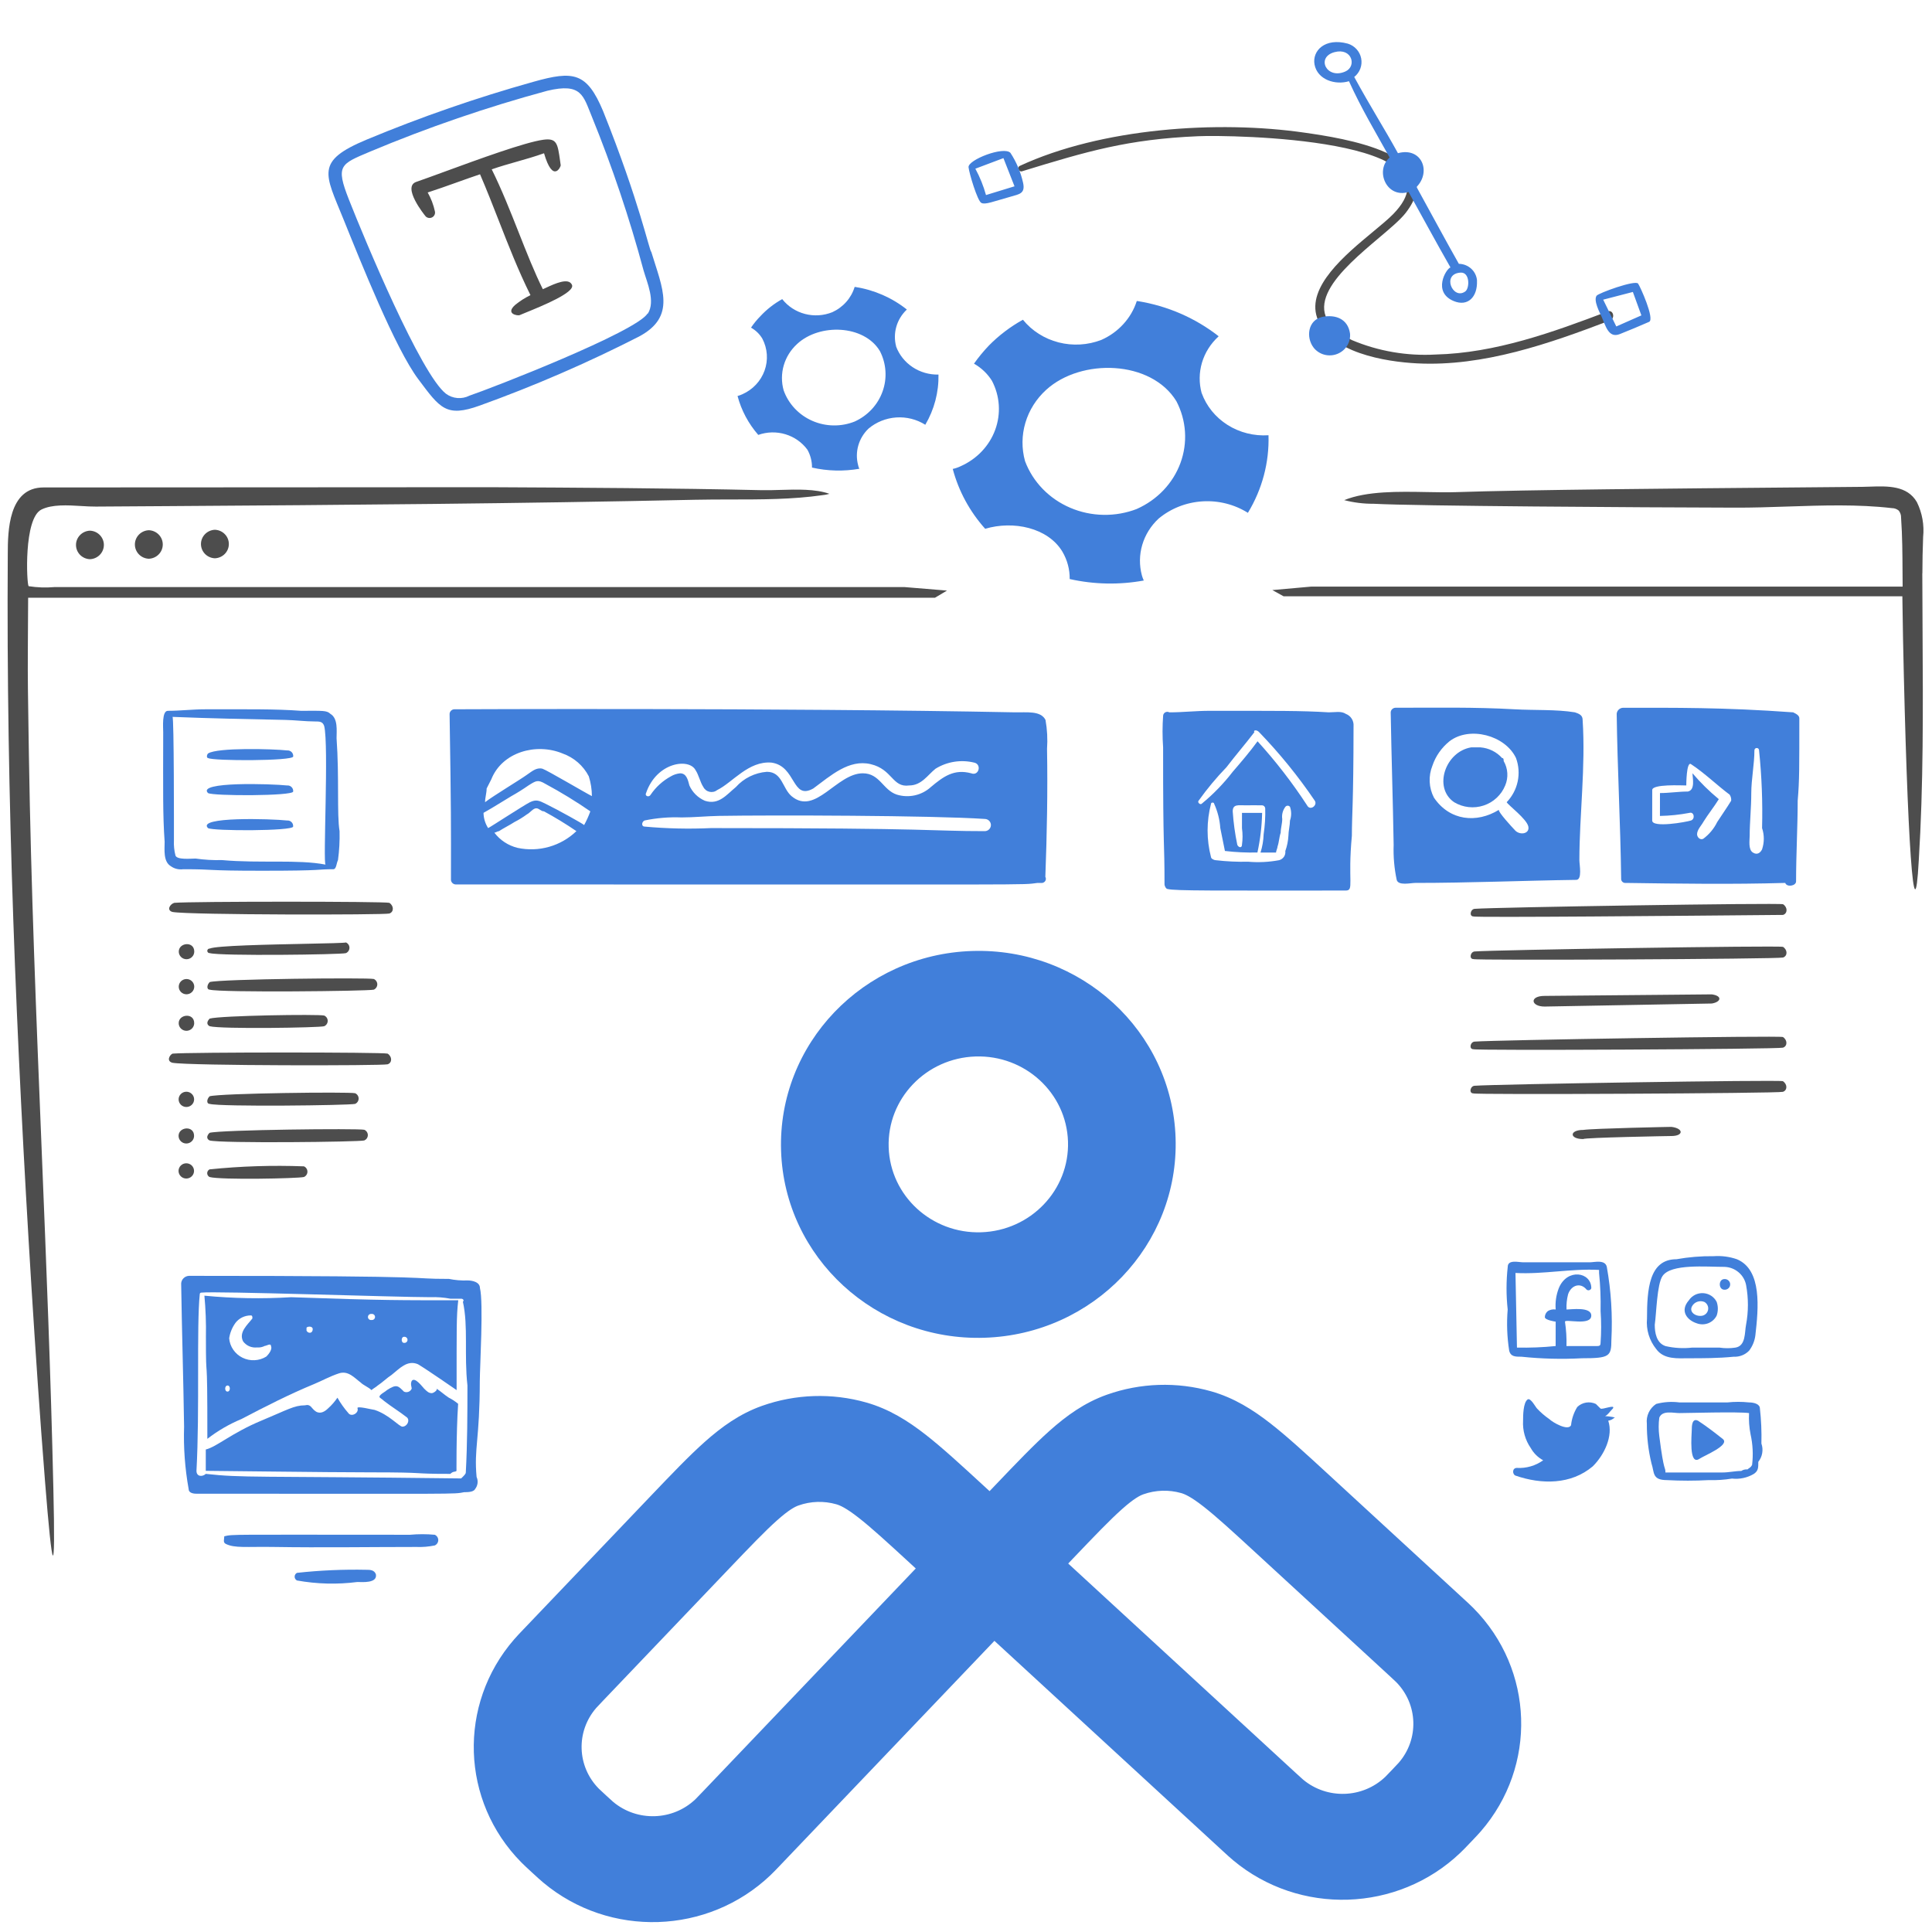 <svg width="120" height="120" viewBox="0 0 120 120" fill="none" xmlns="http://www.w3.org/2000/svg">
<path fill-rule="evenodd" clip-rule="evenodd" d="M89.172 22.02C92.873 21.931 96.44 20.642 99.856 19.344C100.199 19.213 100.339 19.761 100.014 19.899C96.225 21.346 92.136 22.777 88.024 22.57C86.059 22.472 82.546 21.905 81.805 19.728C81.155 17.81 83.55 15.828 85.285 14.391C85.787 13.975 86.235 13.604 86.537 13.295C91.126 8.576 76.414 8.37 74.413 8.461C70.046 8.648 67.537 9.396 63.48 10.639C63.282 10.698 63.151 10.391 63.34 10.304C68.389 7.961 75.616 7.45 81.063 8.245L81.064 8.245C83.296 8.568 90.155 9.559 87.313 13.22C86.984 13.645 86.352 14.179 85.642 14.779C83.348 16.72 80.246 19.343 83.986 21.131C85.621 21.817 87.396 22.121 89.172 22.02ZM33.75 8.679C32.612 8.833 29.708 9.896 27.609 10.665C26.898 10.925 26.279 11.152 25.853 11.298C24.964 11.605 26.347 13.334 26.445 13.447C26.498 13.496 26.565 13.528 26.637 13.537C26.71 13.546 26.783 13.532 26.847 13.497C26.91 13.462 26.961 13.408 26.991 13.342C27.021 13.277 27.029 13.204 27.014 13.134C26.925 12.721 26.774 12.323 26.565 11.955C27.166 11.761 27.759 11.549 28.353 11.337L28.353 11.337C28.838 11.163 29.325 10.989 29.816 10.825C30.233 11.793 30.61 12.757 30.985 13.717C31.588 15.261 32.188 16.797 32.948 18.332C32.606 18.497 32.285 18.703 31.993 18.943C31.364 19.508 32.165 19.62 32.269 19.577C32.354 19.539 32.493 19.483 32.666 19.412L32.666 19.412L32.666 19.412C33.644 19.014 35.721 18.167 35.529 17.7C35.33 17.216 34.464 17.618 33.919 17.871L33.919 17.871C33.845 17.905 33.776 17.937 33.717 17.963C33.201 16.927 32.719 15.708 32.223 14.452L32.223 14.452C31.698 13.123 31.156 11.754 30.542 10.518C31.081 10.331 31.602 10.183 32.12 10.036L32.12 10.036C32.675 9.878 33.225 9.722 33.791 9.519C34.346 11.431 34.837 10.348 34.827 10.268C34.813 10.176 34.801 10.089 34.79 10.005C34.638 8.916 34.589 8.566 33.75 8.679ZM119.403 35.608C119.404 34.857 119.419 34.106 119.449 33.355C119.526 32.611 119.393 31.861 119.062 31.188C118.46 30.149 117.242 30.189 116.147 30.226L116.146 30.226C115.987 30.232 115.831 30.237 115.679 30.239C114.531 30.25 112.986 30.264 111.211 30.279L111.207 30.279H111.207L111.206 30.279H111.205C104.569 30.336 94.729 30.42 90.433 30.568C89.886 30.587 89.272 30.575 88.629 30.563C86.869 30.53 84.896 30.493 83.492 31.064C84.089 31.219 84.704 31.295 85.321 31.29C87.912 31.432 101.81 31.517 107.756 31.531C108.829 31.536 109.924 31.499 111.024 31.462C113.201 31.389 115.4 31.315 117.504 31.56C117.662 31.559 117.816 31.614 117.936 31.715C118.034 31.84 118.085 31.996 118.079 32.154C118.159 33.284 118.164 34.423 118.17 35.565C118.172 35.855 118.173 36.145 118.176 36.435H81.444L79.029 36.651L79.728 37.038H118.159C118.173 37.901 118.187 38.78 118.2 39.63C118.46 52.34 118.9 58.559 119.178 53.444C119.47 48.749 119.442 44.01 119.414 39.254L119.414 39.254L119.414 39.253L119.414 39.253L119.414 39.253L119.414 39.253L119.414 39.253C119.407 38.038 119.4 36.823 119.398 35.606L119.403 35.608ZM10.723 56.645C11.781 56.834 23.895 56.834 24.183 56.74C24.472 56.646 24.472 56.266 24.184 56.077C23.896 55.983 11.878 55.983 10.82 56.077C10.532 56.172 10.339 56.551 10.723 56.645ZM13.028 59.2C13.7 59.389 21.199 59.294 21.488 59.2C21.553 59.171 21.608 59.124 21.646 59.065C21.685 59.007 21.705 58.938 21.705 58.868C21.705 58.799 21.685 58.73 21.647 58.672C21.608 58.613 21.553 58.566 21.489 58.538C21.384 58.572 20.326 58.593 18.989 58.621H18.989H18.989C16.649 58.669 13.456 58.735 13.028 58.916C13.008 58.915 12.989 58.917 12.97 58.924C12.951 58.931 12.934 58.941 12.92 58.954C12.906 58.968 12.894 58.984 12.886 59.001C12.879 59.019 12.875 59.038 12.874 59.058C12.874 59.077 12.879 59.096 12.886 59.114C12.894 59.132 12.905 59.148 12.92 59.161C12.934 59.175 12.951 59.185 12.97 59.191C12.988 59.198 13.008 59.201 13.028 59.2ZM23.217 61.47C22.832 61.564 13.699 61.659 13.026 61.47C12.834 61.47 12.834 61.186 13.027 60.997C13.7 60.807 22.833 60.713 23.218 60.807C23.282 60.836 23.337 60.883 23.375 60.942C23.414 61 23.434 61.069 23.434 61.139C23.434 61.208 23.414 61.277 23.375 61.335C23.337 61.394 23.282 61.441 23.217 61.47ZM13.023 63.74C13.696 63.929 19.849 63.835 20.137 63.74C20.202 63.711 20.257 63.665 20.295 63.606C20.334 63.547 20.354 63.479 20.354 63.409C20.355 63.339 20.334 63.271 20.296 63.212C20.257 63.154 20.203 63.107 20.138 63.078C19.754 62.983 13.697 63.078 13.024 63.267C12.831 63.456 12.831 63.645 13.023 63.74ZM24.077 66.105C23.788 66.2 11.77 66.2 10.713 66.011C10.329 65.914 10.521 65.538 10.714 65.443C11.771 65.349 23.789 65.349 24.077 65.443C24.366 65.631 24.365 66.01 24.077 66.105ZM110.749 56.827C111.038 56.732 111.039 56.353 110.75 56.164C110.462 56.07 92.772 56.353 91.618 56.448C91.329 56.448 91.233 56.922 91.521 56.922C91.521 57.002 105.403 56.875 109.579 56.837H109.579L110.481 56.829C110.638 56.827 110.731 56.827 110.749 56.827ZM110.747 58.812C111.036 59.001 111.035 59.38 110.746 59.474C110.458 59.569 91.518 59.664 91.518 59.57C91.23 59.57 91.326 59.096 91.615 59.096C92.769 59.001 110.459 58.718 110.747 58.812ZM106.324 62.33C106.9 62.235 106.997 61.856 106.324 61.762C106.254 61.762 104.92 61.775 103.23 61.791C100.303 61.819 96.306 61.857 95.94 61.857C94.978 61.857 95.075 62.519 95.94 62.519C95.938 62.519 106.129 62.33 106.324 62.33ZM110.741 64.411C111.03 64.599 111.029 64.978 110.741 65.073C110.452 65.168 91.512 65.263 91.512 65.168C91.224 65.168 91.32 64.695 91.609 64.695C92.763 64.6 110.453 64.316 110.741 64.411ZM110.738 67.816C111.027 67.722 111.027 67.343 110.738 67.154C110.45 67.06 92.76 67.344 91.606 67.438C91.318 67.438 91.221 67.912 91.509 67.912C91.509 68.006 110.449 67.911 110.738 67.816ZM103.813 69.992C104.581 70.086 104.581 70.56 103.812 70.56C103.716 70.56 98.428 70.654 98.332 70.749C97.466 70.749 97.467 70.182 98.333 70.182C99.006 70.087 103.717 69.992 103.813 69.992ZM13.018 68.564C13.691 68.754 21.671 68.659 22.058 68.564C22.123 68.536 22.178 68.489 22.216 68.43C22.255 68.372 22.275 68.303 22.275 68.234C22.275 68.164 22.255 68.095 22.217 68.037C22.178 67.978 22.123 67.931 22.059 67.902C21.674 67.808 13.695 67.902 13.019 68.092C12.826 68.283 12.826 68.564 13.018 68.564ZM22.63 70.835C22.341 70.93 13.689 71.025 13.016 70.835C12.823 70.74 12.824 70.551 13.016 70.362C13.69 70.173 22.246 70.078 22.631 70.173C22.695 70.202 22.75 70.249 22.788 70.307C22.826 70.366 22.847 70.434 22.847 70.504C22.847 70.574 22.826 70.642 22.788 70.701C22.749 70.76 22.694 70.806 22.63 70.835ZM13.014 73.106C13.686 73.295 18.494 73.2 18.878 73.106C18.943 73.077 18.998 73.03 19.036 72.972C19.075 72.913 19.095 72.844 19.095 72.775C19.095 72.705 19.075 72.636 19.037 72.578C18.998 72.519 18.944 72.472 18.879 72.444C16.922 72.369 14.962 72.432 13.014 72.632C12.97 72.655 12.934 72.689 12.908 72.731C12.883 72.773 12.869 72.82 12.869 72.869C12.869 72.918 12.883 72.965 12.908 73.007C12.933 73.049 12.97 73.083 13.014 73.106ZM11.925 59.44C12.015 59.351 12.066 59.23 12.066 59.105C12.067 58.441 11.105 58.538 11.104 59.105C11.104 59.23 11.154 59.351 11.244 59.44C11.334 59.529 11.457 59.579 11.585 59.579C11.712 59.579 11.835 59.529 11.925 59.44ZM12.065 61.283C12.064 61.408 12.014 61.529 11.923 61.618C11.833 61.707 11.71 61.757 11.582 61.757C11.455 61.757 11.332 61.707 11.242 61.618C11.152 61.529 11.101 61.408 11.102 61.283C11.102 61.157 11.153 61.037 11.243 60.948C11.333 60.859 11.456 60.809 11.584 60.809C11.711 60.809 11.834 60.859 11.924 60.948C12.014 61.037 12.065 61.157 12.065 61.283ZM11.92 63.886C12.011 63.797 12.061 63.677 12.062 63.551C12.062 62.889 11.1 62.983 11.099 63.551C11.099 63.677 11.149 63.797 11.239 63.886C11.33 63.975 11.452 64.025 11.58 64.025C11.707 64.025 11.83 63.975 11.92 63.886ZM12.057 68.283C12.057 68.409 12.006 68.529 11.916 68.618C11.825 68.707 11.703 68.757 11.575 68.757C11.447 68.757 11.325 68.707 11.235 68.618C11.145 68.529 11.094 68.409 11.094 68.283C11.094 68.157 11.145 68.037 11.236 67.948C11.326 67.859 11.449 67.809 11.576 67.809C11.704 67.809 11.826 67.859 11.916 67.948C12.007 68.037 12.057 68.157 12.057 68.283ZM11.913 70.886C12.003 70.797 12.054 70.677 12.054 70.551C12.055 69.889 11.093 69.984 11.091 70.551C11.091 70.677 11.142 70.797 11.232 70.886C11.322 70.975 11.445 71.025 11.572 71.025C11.7 71.025 11.822 70.975 11.913 70.886ZM12.052 72.727C12.052 72.853 12.001 72.973 11.911 73.062C11.82 73.151 11.698 73.201 11.57 73.201C11.443 73.201 11.32 73.151 11.23 73.062C11.14 72.973 11.089 72.853 11.089 72.727C11.09 72.602 11.14 72.481 11.231 72.392C11.321 72.303 11.444 72.254 11.571 72.254C11.699 72.254 11.821 72.303 11.912 72.392C12.002 72.481 12.052 72.602 12.052 72.727ZM3.375 36.465H56.191L58.819 36.682L58.074 37.126H1.748C1.747 37.686 1.743 38.246 1.738 38.805C1.734 39.365 1.73 39.925 1.729 40.485C1.718 42.013 1.742 43.549 1.767 45.081L1.767 45.081C1.777 45.694 1.787 46.306 1.795 46.917C1.925 55.096 2.257 63.27 2.589 71.447C2.873 78.456 3.157 85.467 3.315 92.484C3.453 98.365 3.252 97.755 2.797 92.017C2.474 87.952 2.202 83.9 1.947 79.834C1.013 64.718 0.38 49.571 0.483 34.425C0.485 32.996 0.517 30.276 2.705 30.276C7.309 30.276 11.924 30.272 16.541 30.269L16.546 30.269H16.548H16.549H16.551H16.553H16.555C21.174 30.265 25.795 30.261 30.409 30.261L30.409 30.261C36.053 30.29 41.698 30.318 47.328 30.446C47.673 30.454 48.055 30.442 48.452 30.43C49.498 30.399 50.652 30.364 51.518 30.672C51.372 30.715 51.223 30.744 51.071 30.757C49.228 31.023 47.295 31.023 45.397 31.024H45.396C44.655 31.025 43.919 31.025 43.195 31.041C32.28 31.28 21.35 31.365 10.421 31.436C9.697 31.443 8.969 31.446 8.241 31.45H8.241H8.241H8.241H8.24H8.24C7.478 31.453 6.716 31.457 5.958 31.465C5.689 31.468 5.381 31.45 5.057 31.43H5.057H5.057H5.056H5.056H5.056C4.2 31.378 3.232 31.32 2.574 31.649C1.461 32.194 1.657 36.284 1.777 36.409C2.305 36.492 2.842 36.511 3.375 36.465ZM6.2 34.462C6.038 34.627 5.818 34.724 5.585 34.733C5.352 34.724 5.132 34.627 4.971 34.462C4.81 34.297 4.72 34.076 4.72 33.847C4.72 33.618 4.811 33.398 4.972 33.233C5.134 33.067 5.354 32.97 5.587 32.961C5.82 32.97 6.04 33.067 6.201 33.233C6.362 33.398 6.452 33.618 6.452 33.847C6.452 34.076 6.361 34.297 6.2 34.462ZM9.243 34.705C9.476 34.696 9.696 34.599 9.858 34.433C10.02 34.268 10.11 34.048 10.11 33.819C10.111 33.59 10.021 33.369 9.859 33.204C9.698 33.039 9.478 32.942 9.245 32.933C9.012 32.942 8.792 33.039 8.63 33.204C8.469 33.369 8.378 33.59 8.378 33.819C8.378 34.048 8.468 34.268 8.629 34.433C8.79 34.599 9.011 34.696 9.243 34.705ZM13.962 34.405C13.8 34.57 13.58 34.667 13.347 34.676C13.114 34.667 12.894 34.57 12.733 34.405C12.572 34.24 12.482 34.02 12.482 33.791C12.482 33.561 12.573 33.341 12.734 33.176C12.896 33.011 13.116 32.914 13.349 32.905C13.582 32.914 13.802 33.011 13.963 33.176C14.125 33.341 14.215 33.561 14.214 33.791C14.214 34.02 14.124 34.24 13.962 34.405Z" fill="#4D4D4D"/>
<path d="M20.905 45.853C20.905 45.379 21.002 44.623 20.522 44.339C20.292 44.113 20.034 44.15 18.695 44.15C17.127 44.031 15.337 44.056 12.735 44.056C11.966 44.056 11.196 44.15 10.427 44.15C10.043 44.15 10.138 45.191 10.137 45.475C10.133 49.121 10.108 50.633 10.226 52.286C10.226 52.76 10.129 53.516 10.609 53.8C10.83 53.96 11.107 54.028 11.378 53.989C13.503 53.989 12.555 54.083 16.281 54.083C20.288 54.083 19.578 53.989 20.704 53.989C20.896 53.989 20.896 53.61 20.993 53.421C21.074 52.825 21.106 52.224 21.091 51.624C20.916 50.583 21.079 48.287 20.905 45.853ZM13.782 53.421C13.236 53.436 12.689 53.404 12.148 53.326C11.86 53.326 10.994 53.421 10.898 53.137C10.819 52.828 10.787 52.508 10.803 52.19C10.804 51.527 10.811 44.527 10.715 44.527C13.023 44.621 15.425 44.669 17.733 44.716C18.31 44.728 18.983 44.811 19.56 44.811C19.848 44.811 20.041 44.811 20.136 45.095C20.431 46.26 20.05 53.703 20.223 53.703C18.499 53.368 16.166 53.634 13.782 53.421Z" fill="#417FDA"/>
<path d="M12.924 47.083C13.212 47.272 18.212 47.272 18.212 46.988C18.217 46.937 18.21 46.886 18.193 46.838C18.175 46.79 18.147 46.746 18.111 46.71C18.074 46.673 18.029 46.646 17.98 46.629C17.932 46.611 17.879 46.605 17.828 46.61C16.962 46.515 13.501 46.42 12.924 46.799C12.828 46.894 12.828 47.083 12.924 47.083Z" fill="#417FDA"/>
<path d="M12.921 49.258C13.21 49.448 18.209 49.448 18.21 49.164C18.215 49.113 18.208 49.062 18.191 49.014C18.173 48.965 18.145 48.922 18.108 48.886C18.072 48.849 18.027 48.822 17.978 48.804C17.93 48.787 17.877 48.781 17.826 48.786C16.871 48.684 12.186 48.534 12.921 49.258Z" fill="#417FDA"/>
<path d="M12.919 51.434C13.207 51.624 18.207 51.624 18.207 51.34C18.212 51.289 18.206 51.238 18.189 51.19C18.171 51.141 18.143 51.097 18.106 51.061C18.07 51.025 18.025 50.997 17.976 50.98C17.927 50.963 17.875 50.957 17.823 50.962C16.869 50.857 12.184 50.71 12.919 51.434Z" fill="#417FDA"/>
<path d="M84.071 45.096C84.084 44.936 84.044 44.776 83.958 44.639C83.871 44.503 83.742 44.398 83.59 44.339C83.302 44.15 82.917 44.245 82.533 44.245C80.815 44.139 79.351 44.15 75.13 44.15C74.264 44.15 73.495 44.245 72.63 44.245C72.593 44.224 72.552 44.213 72.509 44.212C72.467 44.212 72.425 44.221 72.387 44.239C72.349 44.258 72.316 44.286 72.292 44.319C72.267 44.353 72.251 44.393 72.245 44.434C72.196 45.095 72.196 45.759 72.243 46.42C72.236 53.141 72.333 52.065 72.33 54.935C72.33 55.029 72.426 55.218 72.522 55.218C73.008 55.338 75.379 55.313 83.579 55.313C84.125 55.313 83.697 54.786 83.967 51.907C83.969 50.511 84.066 50.031 84.071 45.096ZM78.206 45.475C79.48 46.793 80.636 48.218 81.662 49.731C81.856 50.014 81.374 50.394 81.181 50.015C80.266 48.612 79.238 47.284 78.109 46.042C77.627 46.705 77.054 47.37 76.568 47.934C76.004 48.666 75.358 49.333 74.641 49.921C74.545 50.015 74.352 49.826 74.449 49.731C74.973 48.997 75.552 48.301 76.181 47.65C76.759 46.894 77.337 46.229 77.914 45.475C77.822 45.38 78.018 45.282 78.206 45.473L78.206 45.475ZM75.22 49.921C75.221 49.826 75.412 49.826 75.412 49.921C75.629 50.399 75.759 50.911 75.795 51.434C75.891 51.907 75.987 52.381 76.082 52.855C76.752 52.934 77.427 52.966 78.101 52.95C78.277 52.141 78.375 51.318 78.392 50.49H77.142L77.141 51.438C77.189 51.783 77.189 52.133 77.14 52.478C77.14 52.668 76.948 52.668 76.852 52.478C76.708 51.792 76.613 51.097 76.566 50.397C76.566 49.929 76.933 50.025 77.335 50.019C77.72 50.013 78.008 50.019 78.393 50.019C78.443 50.022 78.49 50.043 78.525 50.078C78.56 50.113 78.582 50.159 78.585 50.208C78.6 50.746 78.567 51.284 78.487 51.816C78.475 52.202 78.41 52.583 78.293 52.952H79.256C79.256 52.857 79.352 52.668 79.352 52.573C79.449 52.289 79.449 52.006 79.546 51.722C79.546 51.438 79.642 51.154 79.642 50.87C79.623 50.738 79.629 50.603 79.663 50.473C79.696 50.343 79.755 50.221 79.836 50.114C79.853 50.092 79.874 50.074 79.9 50.062C79.925 50.049 79.952 50.043 79.98 50.043C80.008 50.043 80.036 50.049 80.061 50.062C80.086 50.074 80.108 50.092 80.124 50.114C80.22 50.39 80.22 50.689 80.123 50.965C80.123 51.249 80.026 51.627 80.026 51.913C80.008 52.236 79.943 52.555 79.833 52.86C79.849 52.984 79.819 53.111 79.749 53.215C79.678 53.319 79.571 53.395 79.448 53.428C78.814 53.546 78.167 53.578 77.525 53.523C76.85 53.538 76.176 53.507 75.506 53.428C75.41 53.428 75.218 53.333 75.218 53.238C74.934 52.15 74.935 51.009 75.22 49.921Z" fill="#417FDA"/>
<path d="M93.298 47.083C92.954 46.7 92.472 46.462 91.953 46.42H91.378C89.773 46.684 89.004 48.926 90.317 49.826C90.589 49.99 90.893 50.093 91.21 50.129C91.526 50.165 91.847 50.132 92.149 50.033C92.452 49.934 92.729 49.771 92.96 49.555C93.192 49.34 93.373 49.077 93.491 48.786C93.594 48.543 93.638 48.28 93.622 48.018C93.606 47.756 93.529 47.5 93.397 47.272C93.395 47.177 93.395 47.083 93.298 47.083Z" fill="#417FDA"/>
<path d="M98.3 44.718C98.301 44.434 98.109 44.339 97.819 44.244C96.666 44.055 95.321 44.126 94.07 44.055C91.573 43.913 89.167 43.96 86.667 43.96C86.592 43.965 86.521 43.996 86.468 44.048C86.415 44.1 86.383 44.17 86.379 44.244C86.424 46.989 86.517 49.73 86.562 52.474C86.536 53.205 86.6 53.935 86.752 54.65C86.848 55.029 87.617 54.84 87.906 54.84C91.27 54.84 94.539 54.697 97.904 54.65C98.289 54.645 98.098 53.703 98.098 53.421C98.102 50.583 98.491 47.65 98.3 44.718ZM94.928 51.34C95.024 51.814 94.351 51.907 94.063 51.529C93.967 51.434 93.007 50.394 93.101 50.299C91.721 51.148 90.043 50.988 89.065 49.543C88.906 49.237 88.816 48.902 88.8 48.559C88.784 48.217 88.842 47.875 88.971 47.556C89.171 46.963 89.539 46.438 90.03 46.042C91.271 45.085 93.491 45.664 94.162 47.083C94.333 47.548 94.369 48.051 94.267 48.535C94.165 49.019 93.928 49.466 93.583 49.826C93.68 50.015 94.833 50.867 94.928 51.34Z" fill="#417FDA"/>
<path d="M111.76 44.623C111.76 44.434 111.568 44.339 111.376 44.245C107.031 43.929 103.97 43.961 100.801 43.961C100.701 43.967 100.607 44.009 100.536 44.079C100.465 44.148 100.422 44.241 100.416 44.339C100.46 47.746 100.649 51.15 100.693 54.556C100.688 54.595 100.692 54.634 100.705 54.671C100.717 54.708 100.738 54.741 100.766 54.768C100.794 54.796 100.828 54.816 100.865 54.829C100.903 54.841 100.942 54.845 100.982 54.84C104.251 54.887 107.614 54.935 110.884 54.84C110.98 55.124 111.557 55.029 111.557 54.745C111.559 53.043 111.657 51.34 111.658 49.731C111.771 48.428 111.757 47.613 111.76 44.623ZM109.444 52.759C109.348 52.948 109.155 53.137 108.867 52.948C108.579 52.758 108.675 52.191 108.676 51.907C108.677 51.056 108.774 50.205 108.775 49.258C108.776 48.407 108.969 47.461 108.97 46.61C108.969 46.59 108.972 46.571 108.979 46.553C108.985 46.535 108.996 46.518 109.009 46.504C109.023 46.49 109.039 46.478 109.057 46.471C109.075 46.463 109.095 46.459 109.114 46.459C109.134 46.459 109.154 46.463 109.172 46.471C109.19 46.478 109.206 46.49 109.22 46.504C109.233 46.518 109.243 46.535 109.25 46.553C109.257 46.571 109.26 46.59 109.258 46.61C109.425 48.212 109.487 49.824 109.445 51.434C109.59 51.864 109.589 52.329 109.444 52.759ZM105.124 48.029C105.123 48.313 105.315 49.069 104.834 49.164C104.258 49.164 103.68 49.258 103.104 49.258L103.102 50.679C103.715 50.668 104.327 50.605 104.929 50.49C105.217 50.396 105.313 50.869 105.025 50.964C104.736 51.059 102.62 51.438 102.621 50.964L102.623 49.069C102.623 48.691 104.45 48.786 104.738 48.786C104.738 48.786 104.74 47.272 105.029 47.461C105.893 48.029 106.661 48.786 107.43 49.356C107.506 49.467 107.54 49.601 107.526 49.734C107.236 50.208 106.959 50.593 106.659 51.058C106.458 51.468 106.161 51.825 105.792 52.099C105.6 52.194 105.408 52.005 105.408 51.815C105.408 51.532 105.697 51.248 105.793 51.058C106.083 50.585 106.468 50.111 106.758 49.637C106.166 49.15 105.619 48.611 105.124 48.029Z" fill="#417FDA"/>
<path d="M65.033 46.515C65.076 45.914 65.044 45.311 64.939 44.718C64.639 44.126 63.778 44.26 63.016 44.244C48.445 43.958 28.272 44.055 28.213 44.055C28.138 44.059 28.067 44.09 28.014 44.143C27.961 44.195 27.929 44.265 27.925 44.339C28.021 50.422 28.014 51.124 28.01 54.65C28.014 54.724 28.046 54.794 28.099 54.846C28.152 54.898 28.223 54.93 28.298 54.934C66.07 54.934 63.251 54.978 64.447 54.84H64.736C64.778 54.834 64.818 54.818 64.852 54.794C64.887 54.77 64.915 54.737 64.934 54.7C64.953 54.663 64.962 54.622 64.961 54.58C64.96 54.538 64.949 54.498 64.928 54.461C65.028 51.813 65.079 49.165 65.033 46.515ZM36.764 49.448C36.38 49.258 33.978 47.839 33.69 47.745C33.305 47.65 33.016 47.934 32.726 48.124C32.341 48.407 30.61 49.448 30.128 49.826C30.129 49.543 30.225 49.258 30.226 48.975L30.515 48.407C31.189 46.705 33.31 46.125 34.939 46.799C35.648 47.05 36.232 47.559 36.572 48.22C36.697 48.618 36.762 49.031 36.764 49.448ZM31.765 49.448C32.129 49.245 32.482 49.024 32.823 48.786C33.297 48.49 33.401 48.407 33.881 48.691C34.841 49.207 35.771 49.776 36.667 50.394C36.561 50.687 36.432 50.972 36.282 51.245C36.185 51.151 34.648 50.298 33.88 49.921C33.495 49.731 33.303 49.637 32.917 49.826C32.531 50.016 30.512 51.34 30.319 51.434C30.137 51.151 30.038 50.823 30.032 50.487C30.706 50.11 31.284 49.731 31.765 49.448ZM30.993 51.624C31.282 51.434 31.667 51.245 31.957 51.056C32.226 50.919 32.484 50.761 32.726 50.582C32.919 50.487 33.111 50.204 33.303 50.204C33.495 50.204 33.592 50.393 33.785 50.393C34.478 50.768 35.152 51.179 35.802 51.623C35.328 52.08 34.746 52.415 34.108 52.597C33.47 52.779 32.796 52.801 32.148 52.663C31.569 52.521 31.059 52.186 30.704 51.716C30.801 51.718 30.897 51.624 30.993 51.624ZM44.165 51.434C42.786 51.497 41.405 51.466 40.031 51.34C39.839 51.34 39.839 51.056 40.032 50.962C40.79 50.804 41.565 50.741 42.339 50.772C43.108 50.772 43.877 50.691 44.647 50.677C47.934 50.622 57.912 50.645 61.183 50.867C61.281 50.872 61.374 50.914 61.442 50.984C61.509 51.055 61.547 51.148 61.547 51.245C61.547 51.342 61.509 51.436 61.441 51.506C61.373 51.577 61.28 51.619 61.182 51.624C57.678 51.624 58.377 51.434 44.165 51.434ZM44.552 49.069C45.507 48.6 46.486 47.249 47.919 47.367C49.467 47.584 49.173 49.727 50.513 48.975C51.605 48.17 52.726 47.148 54.072 47.461C55.443 47.78 55.417 48.935 56.474 48.786C57.243 48.786 57.628 48.124 58.11 47.745C58.464 47.526 58.859 47.38 59.272 47.315C59.685 47.25 60.107 47.268 60.513 47.368C60.991 47.473 60.8 48.219 60.32 48.03C59.263 47.746 58.598 48.228 57.82 48.882C57.541 49.137 57.198 49.316 56.826 49.399C56.455 49.482 56.067 49.467 55.704 49.355C54.839 49.072 54.648 48.031 53.59 48.031C51.964 48.031 50.633 50.684 49.166 49.452C48.596 48.972 48.591 47.938 47.63 47.938C46.888 47.996 46.197 48.336 45.706 48.886C45.128 49.359 44.647 50.02 43.782 49.737C43.351 49.551 43.008 49.213 42.82 48.789C42.724 48.411 42.628 48.032 42.244 48.032C42.04 48.052 41.842 48.117 41.667 48.221C41.164 48.496 40.735 48.886 40.416 49.357C40.319 49.546 40.031 49.452 40.127 49.262C40.782 47.335 42.81 47.064 43.205 47.841C43.397 48.125 43.493 48.598 43.686 48.882C43.723 48.957 43.778 49.023 43.845 49.075C43.912 49.127 43.99 49.163 44.073 49.181C44.156 49.199 44.242 49.198 44.325 49.179C44.408 49.16 44.486 49.122 44.552 49.069Z" fill="#417FDA"/>
<path d="M12.79 83.031C12.786 86.425 12.885 83.149 12.879 89.369C13.525 88.868 14.237 88.455 14.995 88.139C16.44 87.382 17.967 86.601 19.516 85.963C19.994 85.766 20.48 85.49 21.055 85.301C21.631 85.113 22.018 85.585 22.4 85.869C22.593 86.058 22.882 86.152 23.073 86.342C23.169 86.248 23.361 86.153 23.458 86.058C23.746 85.869 24.035 85.584 24.324 85.396C24.806 85.018 25.288 84.449 25.959 84.734C26.543 85.079 28.306 86.306 28.361 86.342C28.365 82.466 28.343 81.811 28.463 80.761C24.896 80.761 23.944 80.778 18.08 80.572C16.285 80.681 14.485 80.65 12.696 80.477C12.775 81.326 12.806 82.178 12.79 83.031ZM25.096 83.031C25.123 83.028 25.15 83.03 25.176 83.038C25.203 83.046 25.227 83.06 25.247 83.078C25.267 83.095 25.284 83.117 25.295 83.142C25.306 83.166 25.312 83.193 25.312 83.22C25.312 83.247 25.306 83.273 25.295 83.298C25.284 83.323 25.267 83.344 25.247 83.362C25.226 83.38 25.202 83.394 25.176 83.402C25.15 83.41 25.122 83.412 25.095 83.409C24.903 83.409 24.904 83.031 25.096 83.031ZM23.078 81.61C23.105 81.606 23.133 81.609 23.159 81.617C23.185 81.625 23.209 81.638 23.229 81.656C23.25 81.674 23.266 81.696 23.277 81.721C23.288 81.745 23.294 81.772 23.294 81.799C23.294 81.826 23.288 81.852 23.277 81.877C23.266 81.901 23.249 81.923 23.229 81.941C23.208 81.959 23.184 81.972 23.158 81.981C23.132 81.989 23.105 81.991 23.078 81.988C23.05 81.992 23.022 81.991 22.995 81.983C22.968 81.976 22.943 81.963 22.921 81.945C22.9 81.927 22.883 81.905 22.871 81.88C22.86 81.855 22.854 81.827 22.854 81.8C22.854 81.772 22.86 81.745 22.872 81.72C22.883 81.695 22.9 81.673 22.922 81.655C22.943 81.637 22.968 81.624 22.995 81.617C23.022 81.609 23.05 81.607 23.078 81.612L23.078 81.61ZM19.039 82.461C19.135 82.367 19.424 82.367 19.424 82.555C19.423 82.839 19.135 82.839 19.039 82.65L19.039 82.461ZM14.617 82.177C14.728 82.029 14.874 81.908 15.041 81.826C15.209 81.744 15.393 81.702 15.581 81.703C15.677 81.703 15.677 81.797 15.677 81.892C15.387 82.271 14.81 82.744 15.098 83.313C15.195 83.446 15.326 83.551 15.478 83.618C15.63 83.684 15.798 83.71 15.963 83.692C16.129 83.707 16.297 83.674 16.445 83.597C16.541 83.597 16.829 83.408 16.829 83.597C16.925 83.787 16.733 84.071 16.54 84.259C16.321 84.395 16.069 84.473 15.81 84.485C15.552 84.498 15.294 84.444 15.062 84.33C14.83 84.216 14.633 84.045 14.488 83.834C14.342 83.623 14.255 83.379 14.234 83.124C14.285 82.784 14.416 82.46 14.617 82.179L14.617 82.177ZM14.132 86.055C14.324 86.055 14.323 86.434 14.131 86.434C13.939 86.434 13.94 86.058 14.132 86.058L14.132 86.055Z" fill="#417FDA"/>
<path d="M28.456 87.193C28.279 87.045 28.086 86.918 27.879 86.814C27.591 86.626 27.398 86.436 27.111 86.247C27.207 86.342 26.919 86.531 26.822 86.531C26.63 86.531 26.534 86.436 26.341 86.247C26.245 86.152 25.765 85.49 25.572 85.773C25.476 85.963 25.572 86.152 25.572 86.247C25.555 86.292 25.528 86.333 25.494 86.367C25.46 86.401 25.419 86.428 25.373 86.446C25.328 86.464 25.279 86.472 25.231 86.47C25.182 86.469 25.134 86.457 25.09 86.436C24.736 86.088 24.648 85.938 24.033 86.342C23.936 86.436 23.744 86.531 23.648 86.626C23.455 86.814 23.648 86.814 23.84 87.004C24.321 87.382 24.802 87.666 25.283 88.044C25.475 88.233 25.282 88.612 24.994 88.612C24.791 88.612 24.171 87.869 23.265 87.571C23.168 87.571 22.111 87.288 22.207 87.477C22.302 87.761 21.822 88.044 21.63 87.761C21.374 87.468 21.149 87.15 20.958 86.813C20.794 87.057 20.6 87.279 20.38 87.475C20.188 87.665 19.898 87.854 19.611 87.665C19.323 87.476 19.323 87.191 18.938 87.287C18.274 87.287 17.846 87.568 16.245 88.234C14.385 89.006 13.472 89.862 12.782 90.031L12.781 91.356C13.454 91.356 20.28 91.45 22.971 91.45C26.849 91.45 25.288 91.545 27.971 91.545C28.163 91.356 28.26 91.45 28.356 91.356C28.355 91.767 28.328 89.042 28.456 87.193Z" fill="#417FDA"/>
<path d="M29.81 80.003C29.81 79.625 29.329 79.53 29.041 79.53C28.654 79.545 28.267 79.513 27.887 79.435C25.019 79.435 28.436 79.245 11.733 79.245C11.608 79.252 11.49 79.305 11.401 79.392C11.312 79.479 11.259 79.596 11.252 79.719C11.297 82.653 11.389 85.583 11.434 88.614C11.392 89.913 11.488 91.213 11.718 92.493C11.718 92.682 11.911 92.777 12.199 92.777C28.721 92.777 28.146 92.817 28.832 92.682C29.024 92.682 29.409 92.682 29.505 92.493C29.59 92.387 29.644 92.261 29.661 92.127C29.678 91.994 29.658 91.859 29.602 91.736C29.436 89.919 29.797 89.467 29.801 85.776C29.805 84.895 30.037 80.903 29.81 80.003ZM12.408 80.382C12.408 80.369 12.41 80.357 12.415 80.345C12.419 80.334 12.426 80.323 12.435 80.314C12.444 80.306 12.455 80.299 12.467 80.294C12.479 80.289 12.491 80.287 12.504 80.287C13.362 80.182 24.682 80.571 26.732 80.571C27.151 80.555 27.57 80.587 27.982 80.666H28.655C28.751 80.666 28.847 80.76 28.751 80.855C29.094 82.381 28.82 84.15 29.034 86.058C29.032 87.855 29.03 89.652 28.932 91.45C28.932 91.552 28.833 91.641 28.643 91.828C15.634 91.67 15.125 91.801 12.78 91.545C12.587 91.734 12.203 91.734 12.203 91.356C12.409 87.586 12.202 82.385 12.408 80.382Z" fill="#417FDA"/>
<path d="M14.025 95.895C14.586 96.171 15.299 96.057 17.006 96.084C19.987 96.132 22.966 96.084 25.851 96.084C26.238 96.1 26.625 96.068 27.005 95.99C27.069 95.961 27.124 95.914 27.162 95.856C27.201 95.797 27.221 95.728 27.221 95.659C27.221 95.589 27.201 95.52 27.163 95.462C27.124 95.403 27.07 95.356 27.005 95.327C26.494 95.28 25.979 95.28 25.467 95.327C14.316 95.327 14.479 95.287 13.93 95.422C13.93 95.612 13.834 95.802 14.025 95.895Z" fill="#417FDA"/>
<path d="M18.446 98.166C19.683 98.389 20.948 98.421 22.195 98.261C22.484 98.261 23.445 98.356 23.349 97.787C23.254 97.503 22.965 97.503 22.773 97.503C21.328 97.472 19.883 97.535 18.446 97.693C18.402 97.715 18.365 97.749 18.34 97.791C18.314 97.833 18.3 97.881 18.3 97.929C18.3 97.978 18.314 98.026 18.339 98.068C18.365 98.11 18.402 98.144 18.446 98.166Z" fill="#417FDA"/>
<path d="M104.892 84.364C105.757 84.364 106.719 84.364 107.68 84.269C107.859 84.278 108.037 84.249 108.204 84.184C108.37 84.119 108.52 84.018 108.643 83.89C108.853 83.613 108.986 83.286 109.029 82.943C109.219 81.271 109.457 78.868 107.881 78.213C107.418 78.053 106.926 77.989 106.437 78.024C105.663 78.014 104.89 78.077 104.129 78.213C102.421 78.213 102.3 80.092 102.298 81.902C102.236 82.583 102.441 83.26 102.873 83.795C103.353 84.458 104.219 84.364 104.892 84.364ZM103.263 79.255C103.787 78.483 105.961 78.688 107.109 78.688C107.432 78.697 107.741 78.815 107.985 79.022C108.23 79.228 108.395 79.511 108.454 79.823C108.604 80.636 108.603 81.469 108.451 82.282C108.354 82.756 108.45 83.607 107.777 83.704C107.458 83.751 107.133 83.751 106.814 83.704H105.086C104.539 83.764 103.987 83.732 103.452 83.609C102.875 83.42 102.78 82.757 102.78 82.284C102.886 81.552 102.915 79.768 103.263 79.255Z" fill="#417FDA"/>
<path d="M107.108 80.107C107.154 80.109 107.2 80.103 107.243 80.087C107.286 80.072 107.325 80.047 107.359 80.016C107.392 79.986 107.419 79.948 107.437 79.907C107.455 79.865 107.464 79.821 107.464 79.775C107.464 79.73 107.455 79.686 107.437 79.644C107.419 79.603 107.392 79.566 107.359 79.535C107.326 79.504 107.286 79.48 107.243 79.464C107.2 79.449 107.155 79.442 107.109 79.445C106.724 79.445 106.723 80.107 107.108 80.107Z" fill="#417FDA"/>
<path d="M105.375 82.188C105.605 82.278 105.862 82.279 106.094 82.192C106.326 82.104 106.515 81.933 106.625 81.714C106.722 81.438 106.722 81.139 106.626 80.863C106.548 80.708 106.429 80.576 106.282 80.48C106.136 80.385 105.965 80.33 105.79 80.32C105.614 80.31 105.438 80.347 105.281 80.425C105.124 80.504 104.991 80.623 104.896 80.768C104.318 81.431 104.798 81.999 105.375 82.188ZM105.858 80.864C105.939 80.908 106.005 80.975 106.048 81.056C106.091 81.138 106.108 81.23 106.097 81.321C106.087 81.412 106.05 81.498 105.99 81.568C105.93 81.638 105.85 81.689 105.76 81.715C105.376 81.809 104.896 81.526 105.088 81.147C105.157 81.013 105.274 80.91 105.416 80.858C105.559 80.805 105.717 80.807 105.858 80.864Z" fill="#417FDA"/>
<path d="M109.404 89.661C109.423 88.934 109.392 88.207 109.311 87.485C109.311 87.201 108.927 87.107 108.638 87.107C108.191 87.059 107.74 87.059 107.292 87.107H104.312C103.829 87.044 103.338 87.076 102.867 87.201C102.665 87.334 102.504 87.52 102.402 87.737C102.3 87.954 102.261 88.194 102.289 88.431C102.284 89.26 102.38 90.085 102.575 90.891C102.767 91.458 102.6 91.932 103.537 91.932C104.401 91.979 105.268 91.979 106.132 91.932C106.616 91.947 107.099 91.916 107.576 91.837C108.045 91.89 108.518 91.79 108.923 91.553C109.212 91.364 109.212 91.175 109.212 90.796C109.338 90.638 109.421 90.451 109.454 90.252C109.488 90.054 109.471 89.851 109.404 89.661ZM108.83 87.675C108.83 87.769 108.926 87.675 108.83 87.675V87.675ZM108.826 90.985C108.73 91.175 108.634 91.175 108.538 91.269C108.402 91.255 108.266 91.289 108.153 91.364C107.769 91.364 107.384 91.458 106.999 91.458H103.442C103.443 91.053 103.36 91.572 103.06 89.188C103.012 88.811 103.012 88.43 103.061 88.053C103.254 87.579 103.926 87.769 104.311 87.769C104.792 87.769 107.964 87.675 108.637 87.769C108.613 88.213 108.645 88.658 108.732 89.094C108.87 89.715 108.902 90.354 108.826 90.985Z" fill="#417FDA"/>
<path d="M105.465 88.242C105.08 88.053 105.08 88.621 105.079 88.81C105.079 89.094 104.877 91.069 105.559 90.607C105.844 90.413 107.483 89.756 107.004 89.377C106.526 88.999 106.044 88.621 105.465 88.242Z" fill="#417FDA"/>
<path d="M99.696 87.958C99.889 87.864 99.985 87.675 100.178 87.485C100.37 87.201 99.505 87.579 99.409 87.485L99.121 87.201C98.932 87.113 98.72 87.083 98.514 87.117C98.308 87.151 98.117 87.246 97.967 87.39C97.753 87.735 97.621 88.123 97.581 88.525C97.388 88.904 96.427 88.336 96.236 88.147C95.956 87.954 95.698 87.732 95.467 87.485C95.371 87.39 95.083 86.823 94.891 86.917C94.602 87.106 94.601 87.958 94.601 88.242C94.565 88.846 94.734 89.445 95.08 89.944C95.259 90.263 95.525 90.525 95.849 90.701C95.376 91.041 94.798 91.209 94.214 91.175C93.925 91.175 93.925 91.553 94.117 91.648C95.751 92.216 97.578 92.216 98.925 91.081C99.647 90.371 100.21 89.186 99.891 88.243C100.035 88.219 100.169 88.153 100.275 88.054C100.465 88.053 99.889 87.958 99.696 87.958Z" fill="#417FDA"/>
<path d="M98.258 84.364C99.974 84.364 100.085 84.247 100.086 83.228C100.165 81.709 100.069 80.186 99.802 78.688C99.696 78.217 99.033 78.404 98.745 78.404H94.611C94.323 78.404 93.648 78.215 93.648 78.688C93.55 79.568 93.549 80.456 93.645 81.336C93.574 82.188 93.606 83.046 93.738 83.89C93.829 84.27 94.122 84.269 94.507 84.269C95.752 84.399 97.007 84.431 98.258 84.364ZM94.221 83.701L94.129 79.066C95.86 79.161 97.591 78.782 99.321 78.877L99.321 79.066C99.4 79.852 99.432 80.641 99.415 81.431C99.462 82.092 99.462 82.756 99.413 83.418C99.412 83.607 99.316 83.607 99.124 83.607H97.297C97.311 83.1 97.279 82.594 97.203 82.093C97.203 81.904 98.837 82.377 98.837 81.715C98.838 81.147 97.588 81.336 97.3 81.336C97.284 81.017 97.317 80.698 97.397 80.389C97.59 79.821 98.167 79.632 98.551 80.105C98.575 80.123 98.603 80.135 98.632 80.139C98.662 80.144 98.692 80.142 98.72 80.133C98.749 80.123 98.774 80.107 98.795 80.086C98.816 80.065 98.831 80.039 98.839 80.01C98.84 79.003 97.334 78.751 96.82 80.01C96.656 80.432 96.59 80.885 96.627 81.335C96.46 81.31 96.29 81.343 96.145 81.429C96.087 81.474 96.039 81.532 96.005 81.597C95.972 81.662 95.954 81.734 95.953 81.808C95.952 81.997 96.626 82.091 96.626 82.091L96.624 83.605C95.826 83.687 95.023 83.718 94.221 83.701Z" fill="#417FDA"/>
<path d="M74.637 24.418C74.467 23.798 74.474 23.145 74.656 22.528C74.839 21.91 75.191 21.35 75.676 20.905C75.676 20.901 75.678 20.896 75.681 20.892C75.685 20.889 75.69 20.887 75.695 20.887C74.247 19.752 72.513 18.998 70.664 18.701H70.606C70.438 19.227 70.155 19.713 69.776 20.128C69.398 20.544 68.932 20.879 68.41 21.111C67.565 21.438 66.631 21.493 65.751 21.267C64.871 21.041 64.093 20.547 63.535 19.859C62.751 20.294 62.038 20.835 61.418 21.466C61.083 21.818 60.775 22.193 60.496 22.587C60.955 22.848 61.339 23.214 61.612 23.652C61.857 24.121 62.002 24.631 62.036 25.154C62.071 25.677 61.995 26.201 61.814 26.696C61.633 27.191 61.349 27.646 60.981 28.034C60.612 28.423 60.165 28.737 59.667 28.958C59.512 29.033 59.347 29.09 59.177 29.126C59.54 30.497 60.229 31.769 61.191 32.844C62.934 32.323 65.088 32.77 65.987 34.264C66.292 34.783 66.449 35.369 66.44 35.965C67.95 36.304 69.518 36.335 71.042 36.057C70.994 35.955 70.955 35.848 70.925 35.74C70.757 35.116 70.765 34.461 70.948 33.841C71.13 33.221 71.482 32.658 71.966 32.209C72.723 31.58 73.675 31.205 74.676 31.141C75.677 31.076 76.672 31.327 77.509 31.853C78.397 30.391 78.841 28.722 78.789 27.034C77.891 27.093 76.999 26.869 76.249 26.396C75.5 25.924 74.934 25.228 74.64 24.418H74.637ZM70.614 31.611C69.954 31.866 69.248 31.991 68.536 31.978C67.825 31.966 67.124 31.817 66.475 31.539C65.826 31.262 65.242 30.862 64.76 30.364C64.277 29.866 63.905 29.279 63.666 28.64C63.45 27.858 63.458 27.034 63.69 26.255C63.921 25.476 64.368 24.77 64.982 24.211C67.158 22.232 71.505 22.362 73.069 24.922C73.377 25.513 73.558 26.156 73.601 26.815C73.644 27.474 73.549 28.135 73.32 28.758C73.091 29.381 72.734 29.954 72.269 30.444C71.804 30.934 71.242 31.33 70.614 31.609L70.614 31.611Z" fill="#417FDA"/>
<path d="M55.66 21.513C55.554 21.113 55.558 20.693 55.672 20.295C55.785 19.896 56.005 19.534 56.307 19.244L56.326 19.225C55.404 18.491 54.298 18.008 53.121 17.823H53.083C52.979 18.165 52.802 18.482 52.562 18.752C52.323 19.022 52.028 19.24 51.696 19.391C51.157 19.608 50.56 19.646 49.998 19.499C49.435 19.352 48.939 19.029 48.585 18.579C48.081 18.858 47.625 19.214 47.236 19.631C47.017 19.853 46.819 20.094 46.647 20.351C46.94 20.515 47.184 20.751 47.352 21.037C47.511 21.341 47.605 21.673 47.629 22.013C47.652 22.354 47.605 22.695 47.489 23.017C47.373 23.34 47.192 23.636 46.955 23.888C46.719 24.141 46.432 24.344 46.113 24.486C46.015 24.531 45.914 24.568 45.81 24.597C46.046 25.486 46.486 26.312 47.097 27.013C47.641 26.82 48.233 26.806 48.785 26.973C49.337 27.14 49.817 27.478 50.152 27.935C50.341 28.275 50.438 28.656 50.435 29.042C51.4 29.261 52.4 29.286 53.376 29.116C53.34 29.046 53.314 28.972 53.3 28.895C53.193 28.495 53.196 28.074 53.309 27.675C53.422 27.277 53.641 26.914 53.943 26.623C54.425 26.216 55.03 25.973 55.667 25.929C56.303 25.886 56.937 26.045 57.472 26.383C58.03 25.434 58.313 24.357 58.291 23.265C57.718 23.279 57.155 23.117 56.682 22.802C56.209 22.488 55.85 22.037 55.655 21.513H55.66ZM53.093 26.179C52.673 26.348 52.222 26.431 51.768 26.424C51.313 26.417 50.866 26.32 50.452 26.138C50.038 25.957 49.667 25.695 49.361 25.369C49.055 25.043 48.821 24.66 48.673 24.243C48.531 23.734 48.533 23.198 48.681 22.691C48.829 22.184 49.116 21.726 49.511 21.365C50.898 20.074 53.669 20.165 54.653 21.808C54.851 22.193 54.968 22.613 54.996 23.043C55.025 23.474 54.965 23.905 54.819 24.312C54.674 24.72 54.446 25.095 54.15 25.416C53.853 25.736 53.494 25.995 53.093 26.179Z" fill="#417FDA"/>
<path d="M37.461 6.905C36.45 4.492 35.629 4.376 33.134 5.08C29.606 6.067 26.142 7.268 22.764 8.675C19.564 10.013 20.185 10.781 21.326 13.598C22.393 16.235 24.553 21.662 25.989 23.563C27.334 25.36 27.712 25.941 29.794 25.192C33.182 23.972 36.487 22.54 39.689 20.904C42.022 19.659 41.146 17.921 40.456 15.653C40.322 15.552 39.738 12.593 37.461 6.905ZM40.224 19.47C39.501 20.622 30.557 24.102 29.155 24.576C28.925 24.693 28.667 24.743 28.409 24.722C28.152 24.701 27.906 24.608 27.7 24.456C26.136 23.244 22.663 14.91 21.673 12.399C20.831 10.261 21.145 10.198 22.988 9.417C26.567 7.915 30.244 6.653 33.995 5.638C36.132 5.127 36.225 5.952 36.752 7.223C38.024 10.35 39.101 13.55 39.976 16.806C40.198 17.571 40.718 18.717 40.237 19.483L40.224 19.47Z" fill="#417FDA"/>
<path d="M63.544 11.347C63.397 10.688 63.131 10.061 62.76 9.494C62.342 9.061 60.108 9.93 60.158 10.389C60.192 10.74 60.709 12.488 60.956 12.605C61.203 12.723 61.649 12.53 62.813 12.204C63.278 12.062 63.702 12.04 63.544 11.347ZM83.853 20.721C83.726 19.809 82.952 19.512 82.12 19.687C81.229 19.887 81.101 20.966 81.597 21.601C81.766 21.811 81.999 21.962 82.262 22.031C82.525 22.1 82.803 22.084 83.056 21.985C83.309 21.887 83.524 21.71 83.667 21.483C83.811 21.255 83.876 20.988 83.853 20.721ZM91.741 17.427C91.719 17.146 91.591 16.884 91.382 16.691C91.173 16.499 90.898 16.39 90.612 16.386C89.751 14.867 88.863 13.205 87.985 11.613C88.914 10.667 88.306 9.116 86.829 9.514C85.951 7.921 85.14 6.664 84.114 4.781C84.285 4.646 84.416 4.466 84.492 4.263C84.568 4.059 84.587 3.84 84.545 3.627C84.504 3.414 84.405 3.216 84.258 3.055C84.112 2.893 83.923 2.774 83.713 2.71C82.286 2.324 81.492 3.161 81.648 4.006C81.826 4.954 82.941 5.303 83.787 5.044C84.558 6.748 85.445 8.22 86.313 9.784C85.385 10.58 86.11 12.342 87.488 11.924C88.357 13.486 89.201 15.057 90.091 16.61C89.816 16.696 88.956 18.15 90.3 18.702C91.17 19.062 91.778 18.443 91.738 17.442L91.741 17.427ZM83.567 4.438C82.4 4.962 81.715 3.558 82.885 3.24C83.974 2.946 84.288 4.114 83.567 4.438ZM91.012 18.101C90.243 18.664 89.511 16.999 90.726 16.932C91.304 16.902 91.288 17.899 91.012 18.102L91.012 18.101ZM101.744 17.614C101.561 17.375 99.282 18.207 99.168 18.367C98.959 18.663 99.362 19.412 99.465 19.641C99.724 20.207 99.893 21.033 100.607 20.752C101.22 20.507 101.835 20.253 102.428 19.991C102.796 19.834 101.87 17.778 101.744 17.615L101.744 17.614ZM101.42 18.134L101.949 19.589L100.391 20.277L99.577 18.613L101.42 18.134ZM62.325 9.821L63.013 11.572L61.242 12.115C61.085 11.546 60.863 10.997 60.581 10.478L62.325 9.821Z" fill="#417FDA"/>
<path fill-rule="evenodd" clip-rule="evenodd" d="M60.589 65.62C57.513 65.72 55.099 68.245 55.197 71.26C55.294 74.275 57.867 76.639 60.943 76.539C64.018 76.439 66.433 73.914 66.335 70.899C66.237 67.884 63.664 65.52 60.589 65.62ZM48.514 71.477C48.299 64.843 53.61 59.288 60.376 59.068C67.143 58.849 72.803 64.049 73.018 70.682C73.233 77.316 67.922 82.871 61.155 83.09C54.388 83.31 48.729 78.11 48.514 71.477Z" fill="#417FDA"/>
<path fill-rule="evenodd" clip-rule="evenodd" d="M51.941 93.432C51.171 93.213 50.35 93.24 49.596 93.508C49.371 93.588 49.002 93.776 48.269 94.428C47.508 95.105 46.589 96.065 45.182 97.539L37.448 105.642C37.147 105.958 37.077 106.032 37.031 106.085C35.762 107.549 35.832 109.718 37.194 111.097C37.243 111.146 37.317 111.216 37.639 111.512C37.96 111.808 38.036 111.876 38.089 111.921C39.578 113.165 41.788 113.094 43.193 111.755C43.243 111.707 43.314 111.634 43.616 111.318L56.88 97.421L56.606 97.168C55.107 95.789 54.128 94.891 53.324 94.264C52.552 93.661 52.171 93.497 51.941 93.432ZM61.464 92.618L61.094 92.279C59.717 91.011 58.538 89.926 57.495 89.112C56.397 88.255 55.224 87.514 53.807 87.112C51.679 86.508 49.41 86.582 47.325 87.322C45.936 87.816 44.815 88.631 43.774 89.557C42.786 90.436 41.68 91.595 40.387 92.95L32.564 101.147C32.547 101.164 32.531 101.181 32.515 101.197C32.288 101.436 32.098 101.635 31.934 101.824C28.425 105.87 28.619 111.869 32.383 115.679C32.559 115.857 32.761 116.043 33.004 116.266L33.055 116.314C33.073 116.33 33.09 116.346 33.107 116.361C33.349 116.584 33.552 116.771 33.744 116.931C37.86 120.373 43.969 120.175 47.853 116.474C48.035 116.301 48.225 116.102 48.452 115.864L61.765 101.916L75.953 114.973C76.195 115.196 76.398 115.382 76.59 115.543C80.706 118.984 86.815 118.786 90.699 115.085C90.881 114.913 91.071 114.713 91.298 114.475L91.395 114.374C91.622 114.136 91.812 113.936 91.976 113.748C95.485 109.701 95.291 103.703 91.527 99.892C91.352 99.714 91.149 99.528 90.906 99.305L82.517 91.584C81.14 90.317 79.961 89.231 78.918 88.418C77.82 87.561 76.647 86.82 75.23 86.418C73.102 85.814 70.832 85.888 68.748 86.628C67.359 87.121 66.237 87.936 65.197 88.862C64.209 89.742 63.103 90.901 61.81 92.255L61.464 92.618ZM66.348 97.114L80.484 110.123C80.806 110.419 80.882 110.487 80.935 110.532C82.424 111.777 84.633 111.705 86.039 110.367C86.089 110.319 86.16 110.246 86.462 109.929C86.764 109.613 86.834 109.539 86.879 109.486C88.148 108.023 88.078 105.853 86.717 104.475C86.668 104.425 86.593 104.355 86.272 104.059L78.029 96.474C76.53 95.094 75.551 94.197 74.747 93.57C73.975 92.967 73.594 92.803 73.364 92.737C72.594 92.519 71.773 92.546 71.019 92.813C70.794 92.893 70.424 93.082 69.692 93.734C68.931 94.411 68.012 95.37 66.605 96.844L66.348 97.114Z" fill="#417FDA"/>
</svg>
